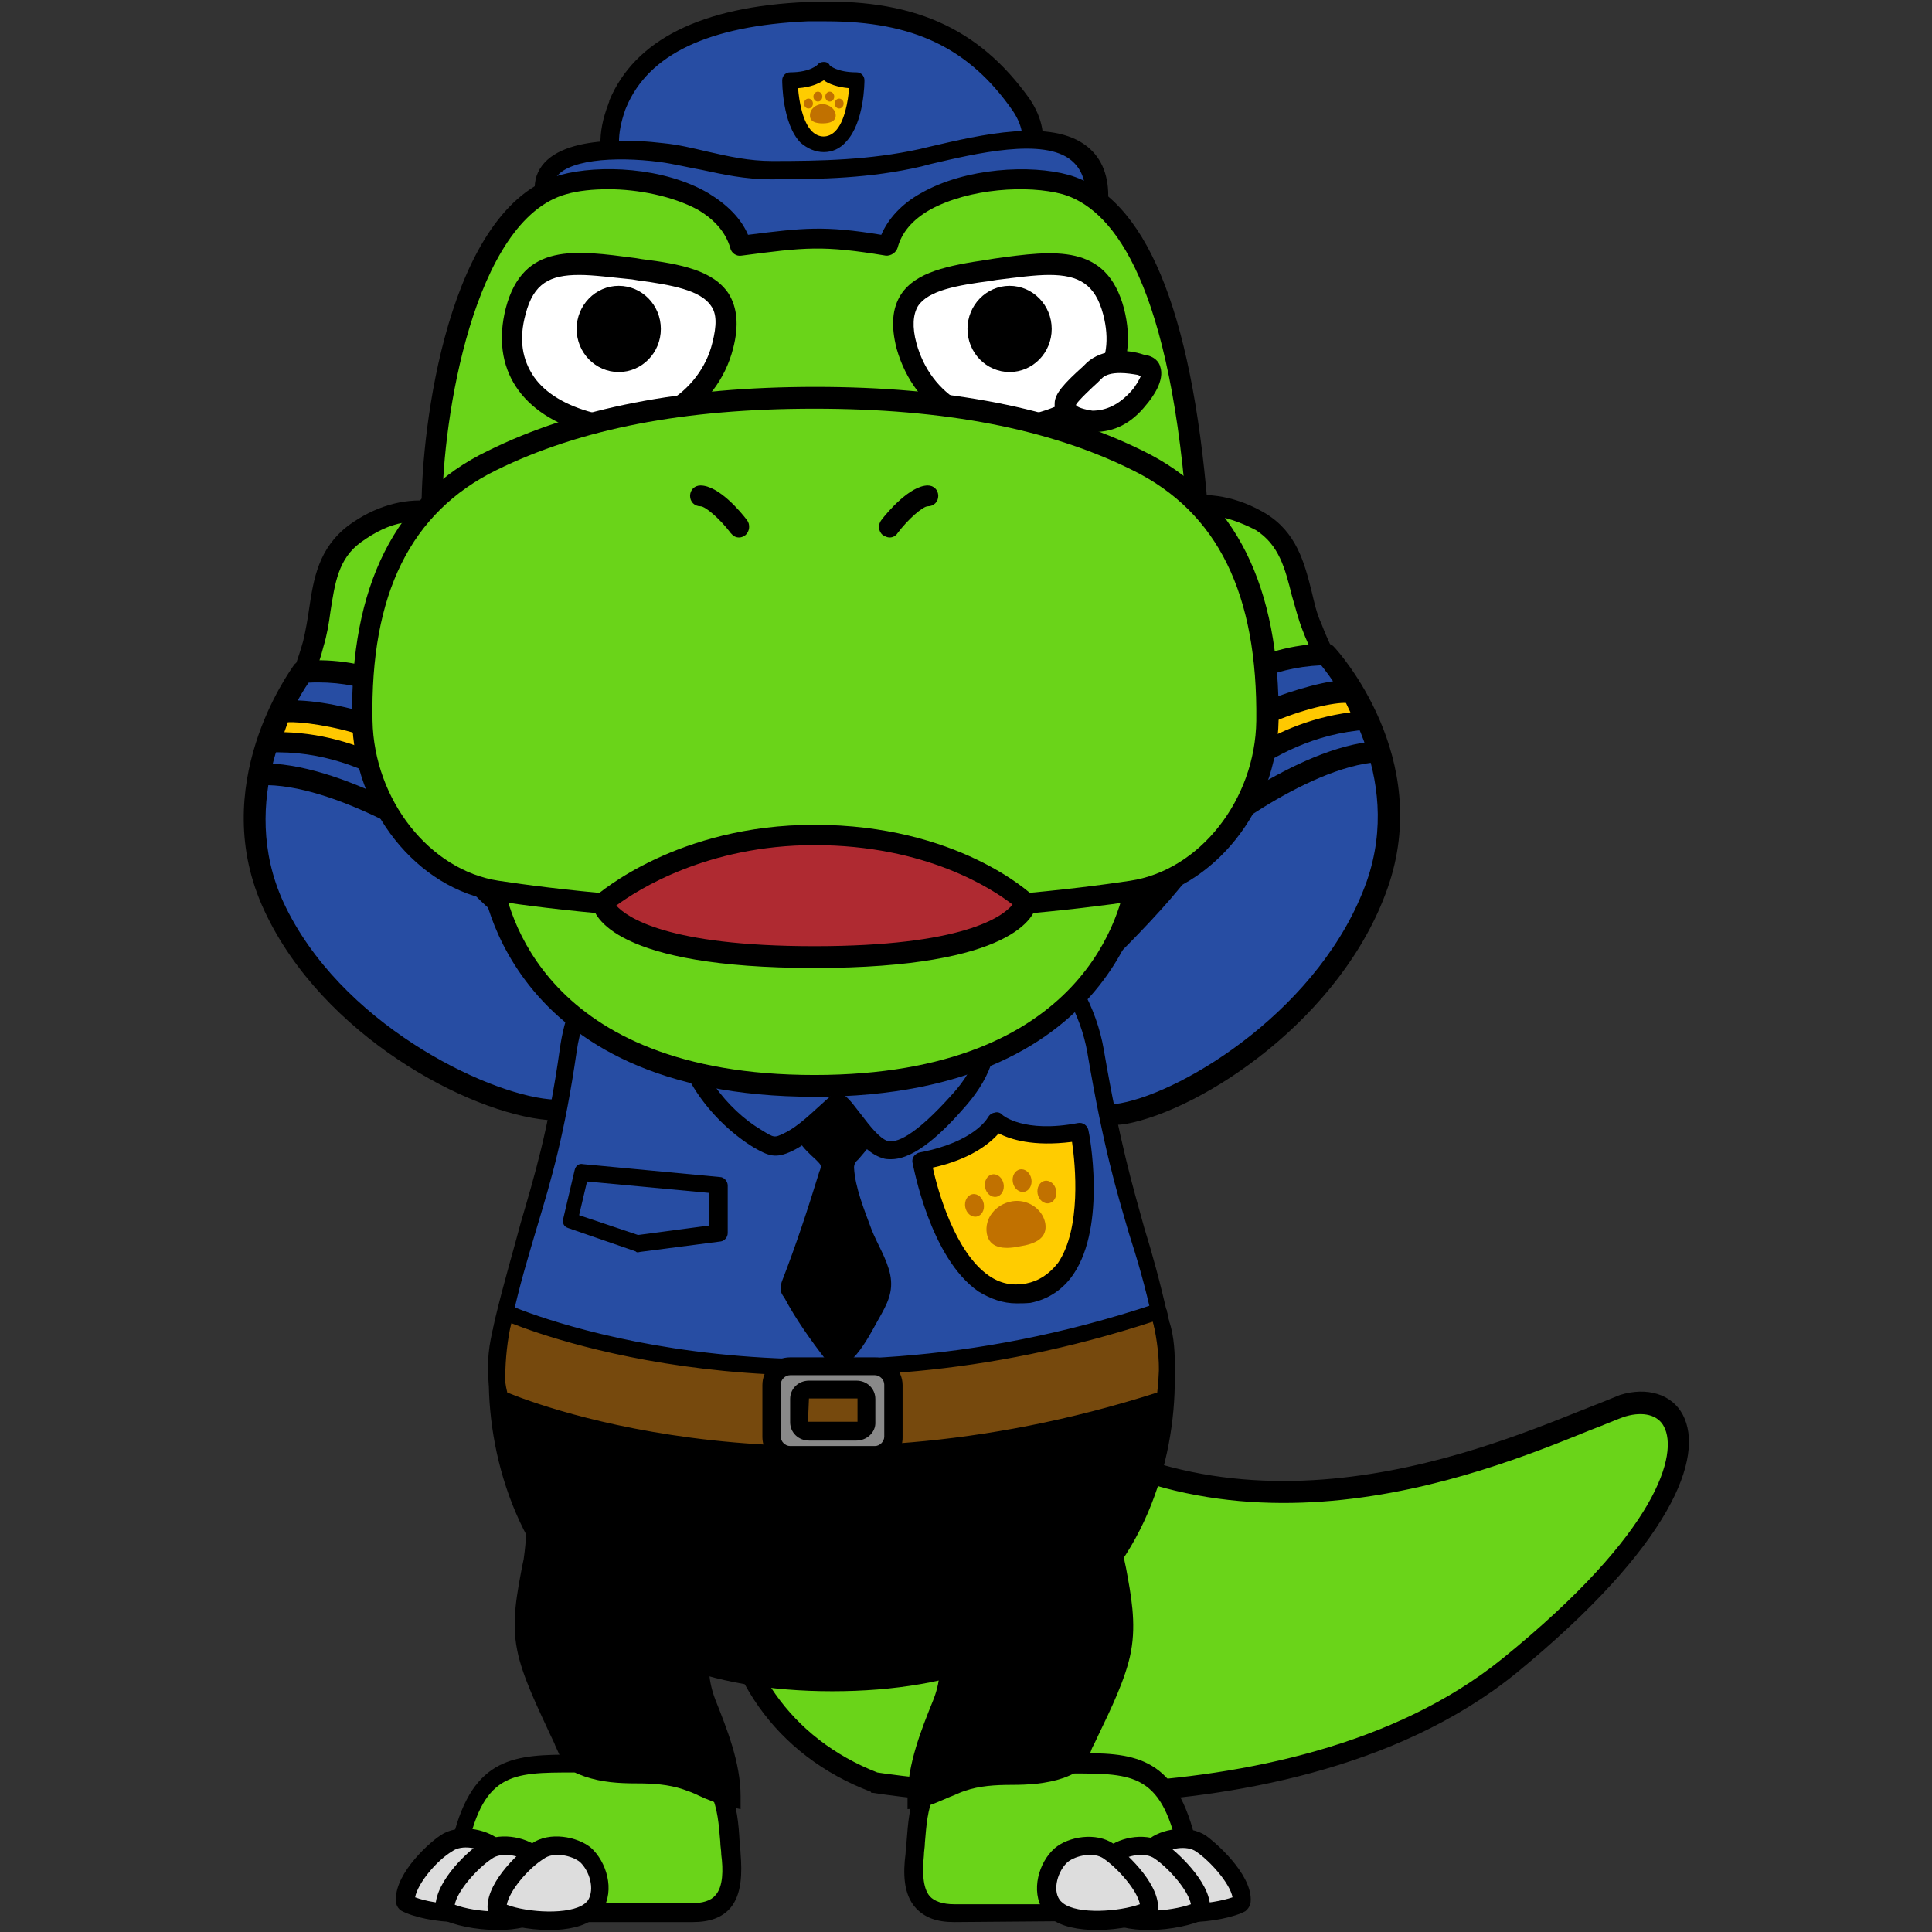 <?xml version="1.0" encoding="utf-8"?>
<!-- Generator: Adobe Illustrator 26.5.0, SVG Export Plug-In . SVG Version: 6.00 Build 0)  -->
<svg version="1.1" id="레이어_1" xmlns="http://www.w3.org/2000/svg" xmlns:xlink="http://www.w3.org/1999/xlink" x="0px"
	 y="0px" viewBox="0 0 390 390" style="enable-background:new 0 0 390 390;" xml:space="preserve">
<rect x="0" y="0" width="390" height="390" fill="#333333" stroke="none"/>
<g>
	<path style="fill:#6AD419;" d="M176.4,359.8c0,0,82.2,14,128.1-23.4c45.9-37.3,36.6-56.9,22.9-52.5s-76.1,38.4-125.3-3.1
		S118.5,337.4,176.4,359.8z"/>
	<path d="M212.4,364.5c-20.8,0-36.1-2.6-36.3-2.6c-0.2,0-0.3,0-0.3-0.2c-19.2-7.3-30.7-23.7-31.6-44.7c-0.9-19.9,8.2-38.6,22.2-45.7
		c11.3-5.6,24.6-3,37.2,7.7c42.1,35.6,93.7,14.5,115.9,5.6c3.1-1.2,5.8-2.3,7.5-3c5.4-1.7,10.5-0.2,12.7,4
		c4.4,8.4-2.1,26.3-33.7,52.2c-24.3,19.7-58.1,25.1-82.5,26.2C219.5,364.5,215.8,364.5,212.4,364.5z M177.1,357.8
		c4.5,0.7,82.5,12.4,126.2-23c31.8-25.8,35.4-41.5,32.6-46.8c-1.2-2.4-4.2-3.1-7.7-2.1c-1.6,0.5-4,1.6-7.2,2.8
		c-22.7,9.2-76.1,30.9-120-6.3c-11.3-9.6-22.7-12-32.5-7.2c-12.7,6.1-21.1,23.6-20.2,41.7C149.2,336,159.7,351,177.1,357.8z"/>
</g>
<g>
	<g>
		<path style="fill:#6AD419;" d="M220,223c11.3,0.5,20.9-6.1,29.7-12.6c8.4-6.1,16.9-13.6,22.3-22.7c5.8-9.4,6.5-21.8,4.5-32.5
			s-8.2-19-12-29c-3-7.7-2.6-16.4-10.3-21.1c-9.9-5.9-21.1-4.2-28.3,5.4c-5.4,7.3-6.3,17.4-6.1,26.3c0.5,9.8,2.6,8.4,9.2,15.4
			c4,4.4,12.6,11.2,12.4,17.6c-0.2,5.6-4.5,9.1-8.7,12.2C227,186,206.3,215.3,220,223z"/>
		<path d="M219.9,225.2c-0.3,0-0.5-0.2-0.9-0.2c-3.5-1.9-5.6-5.4-5.8-9.8c-0.5-12.6,13.4-31.6,18.1-34.7c4.5-3.1,7.7-6.1,7.9-10.5
			c0.2-4.4-5.2-9.8-9.2-13.6c-0.9-0.9-1.7-1.7-2.6-2.6c-1.6-1.7-3-3-4.2-3.8c-3.7-3.1-5.2-4.9-5.4-12.6c-0.2-8.5,0.3-19.5,6.5-27.7
			c7.7-10.3,19.9-12.7,31.1-6.1c6.3,3.8,7.9,9.9,9.4,15.9c0.5,2.1,1,4.4,1.9,6.3c1.4,3.7,3.1,7,4.9,10.5c3,5.8,6.1,11.9,7.2,18.8
			c1.2,7.5,2.4,22-4.9,34c-4.7,7.9-12.2,15.5-23,23.4C242.7,218.2,232.6,225.8,219.9,225.2C220,225.2,219.9,225.2,219.9,225.2z
			 M244.5,104.1c-6.3-0.5-12.2,2.1-16.4,8c-5.2,7.2-5.8,17.1-5.6,25.1c0.2,6.1,0.9,6.8,3.8,9.4c1.2,1,2.6,2.3,4.4,4.2
			c0.7,0.7,1.6,1.6,2.4,2.4c4.5,4.4,10.8,10.5,10.5,16.8c-0.2,6.5-4.7,10.5-9.6,13.8c-4.2,3-16.8,20.6-16.2,31.1
			c0.2,2.8,1.2,4.7,3.1,5.9c9.9,0.2,18.5-5.4,27.7-12.2c10.3-7.5,17.4-14.7,21.8-22c4.7-7.9,6.3-19.2,4.4-31.1
			c-1-6.5-3.8-11.9-6.8-17.6c-1.7-3.5-3.7-7-5.1-10.8c-0.9-2.3-1.4-4.5-2.1-6.8c-1.4-5.6-2.6-10.3-7.3-13.3
			C250.4,105.4,247.3,104.3,244.5,104.1z"/>
	</g>
	<g>
		<path style="fill:#274DA3;" d="M215.5,199.6c0,0,25.1-23.2,26-29.7c0.9-6.5-10.1-11.7-10.1-11.7s9.6-25.6,36.3-26.2
			c0,0,19.4,21.1,10.3,46.6s-36.6,43.6-51.3,46.2C212,227.5,215.5,199.6,215.5,199.6z"/>
		<path d="M223.7,227.1c-2.1-0.2-4-1-5.6-2.6c-6.8-6.6-5.1-23.4-4.7-25.3c0-0.5,0.3-1,0.7-1.4c12-11.2,24.8-24.8,25.3-28.3
			c0.5-4-6.5-8.4-8.9-9.4c-1-0.5-1.4-1.6-1-2.6c0.2-0.3,10.5-27,38.2-27.6c0.5,0,1.2,0.2,1.6,0.7c0.9,0.9,20.1,22.3,10.8,48.7
			c-9.2,26.2-37.2,44.7-52.9,47.6C225.8,227.1,224.7,227.1,223.7,227.1z M217.6,200.6c-0.5,5.1-0.7,16.8,3.5,20.9
			c1.4,1.2,3,1.6,5.1,1.2c13.1-2.4,40.7-19.4,49.7-44.8c7.5-21.5-6.1-39.8-9.2-43.6c-20.6,0.9-30,17.4-32.6,23
			c3.5,1.9,10.3,6.8,9.6,12.9C242.7,176.7,222.8,195.6,217.6,200.6z"/>
	</g>
	<g>
		<path style="fill:#274DA3;" d="M241.5,169.9c0,0,20.8-17.1,36.8-18.3"/>
		<path d="M241.1,172c-0.5,0-1-0.3-1.4-0.7c-0.7-0.9-0.5-2.3,0.3-3c0.9-0.7,21.5-17.6,38-18.7c1.2-0.2,2.3,0.9,2.3,1.9
			c0,1.2-0.9,2.3-1.9,2.3c-15.2,1-35.4,17.6-35.6,17.8C242.4,172,241.8,172.2,241.1,172z"/>
	</g>
	<g>
		<path style="fill:#FFC800;" d="M239.8,165c0,0,13.4-18.1,36.1-19.5l-2.8-5.6c-2.4-1.4-30.2,4.5-36.6,21.6L239.8,165z"/>
		<path d="M239.6,167.1c-0.5,0-0.9-0.3-1.2-0.7l-3.5-3.5c-0.5-0.5-0.9-1.6-0.5-2.3c4.4-11.3,16.8-17.4,23.7-20.1
			c4.7-1.7,13.3-4.2,15.9-2.8c0.3,0.2,0.7,0.5,0.9,0.9l2.8,5.6c0.3,0.7,0.3,1.4,0,2.1c-0.3,0.7-1,1-1.7,1
			c-21.3,1.4-34.2,18.7-34.4,18.8c-0.3,0.5-0.9,0.9-1.6,0.9C239.9,167.1,239.8,167.1,239.6,167.1z M238.9,161l0.9,0.9
			c4-4.5,15.5-15.9,32.8-18.1l-0.9-1.9C267.3,141.6,245.3,147.2,238.9,161z"/>
	</g>
</g>
<g>
	<g>
		<path style="fill:#6AD419;" d="M117.3,221.6c-11.3,1.6-21.5-4-30.7-9.6c-8.9-5.2-18.1-11.9-24.4-20.4c-6.6-8.9-8.5-21.1-7.7-31.9
			c0.7-10.6,6.1-19.5,8.9-29.8c2.1-7.9,1-16.6,8.2-22c9.2-7,20.6-6.3,28.6,2.6c6.1,6.8,7.9,16.8,8.5,25.6c0.7,9.6-1.6,8.4-7.3,15.9
			c-3.7,4.7-11.5,12.4-10.6,18.8c0.7,5.6,5.4,8.7,9.9,11.2C106.8,185.4,130.3,212.5,117.3,221.6z"/>
		<path d="M117.6,223.7L117.6,223.7c-12.6,1.7-23.4-4.7-32.3-9.8c-11.5-6.8-19.7-13.6-25.1-20.9c-8.4-11.2-8.7-25.6-8.2-33.3
			c0.5-7.2,3-13.4,5.4-19.5c1.4-3.5,2.8-7.2,3.8-10.8c0.5-2.1,0.9-4.4,1.2-6.5c0.9-6.1,1.9-12.2,7.9-16.8c10.5-7.7,22.9-6.6,31.4,3
			c6.8,7.5,8.5,18.3,9.1,27c0.5,7.7-0.7,9.4-4,13.1c-1,1-2.3,2.4-3.7,4.4c-0.7,0.9-1.4,1.7-2.3,2.8c-3.5,4.2-8.4,10.1-7.9,14.5
			c0.5,4.2,3.8,7,8.9,9.6c4.9,2.8,20.8,20.2,21.5,32.8c0.2,4.4-1.4,8-4.7,10.3C118.3,223.5,118,223.7,117.6,223.7z M81.5,105.5
			c-3,0.5-5.8,1.9-8.7,4c-4.5,3.3-5.2,8.2-6.1,14c-0.3,2.3-0.7,4.7-1.4,7c-1,4-2.6,7.7-4,11.3c-2.1,5.9-4.4,11.7-4.9,18.1
			c-0.9,12,1.7,23,7.3,30.4c5.1,6.8,12.9,13.3,23.9,19.9c9.9,5.9,18.8,10.6,28.8,9.4c1.9-1.4,2.6-3.5,2.6-6.3
			c-0.5-10.5-14.8-26.9-19.2-29.3c-5.2-3-10.1-6.5-11-12.7c-0.9-6.3,4.7-12.9,8.9-17.8c0.9-1,1.6-1.9,2.3-2.6c1.6-2.1,3-3.5,4-4.5
			c2.8-3,3.5-3.7,3-9.8c-0.7-7.9-2.1-17.8-8-24.4C93.9,106.6,87.8,104.3,81.5,105.5z"/>
	</g>
	<g>
		<path style="fill:#274DA3;" d="M119.5,197.8c0,0-27.4-20.6-28.6-26.9c-1.2-6.3,9.1-12.6,9.1-12.6s-12-24.8-38.7-22.7
			c0,0-17.1,22.9-5.8,47.3s40.8,39.8,55.5,41C125.8,225.2,119.5,197.8,119.5,197.8z"/>
		<path d="M113.9,225.9c-1,0.2-2.1,0.2-3.3,0.2c-16.1-1.4-45.5-17.1-57.2-42.2c-11.9-25.3,5.2-48.5,5.9-49.6
			c0.3-0.5,0.9-0.7,1.6-0.9c27.9-2.1,40.8,23.6,40.8,23.9c0.5,1,0.2,2.3-0.9,2.8c-2.3,1.4-8.9,6.5-8,10.3
			c0.7,3.5,14.8,15.7,27.9,25.6c0.3,0.3,0.7,0.7,0.9,1.2c0.3,1.9,3.8,18.5-2.3,25.6C118,224.5,116.2,225.6,113.9,225.9z M62.3,137.8
			c-2.8,4-14.5,23.7-5.1,44.3c11.3,24.4,40.7,38.6,53.7,39.8c2.3,0.2,3.8-0.3,5.1-1.7c3.8-4.5,2.4-16.1,1.6-21.1
			c-5.8-4.4-27.4-21.3-28.8-27.7c-1.2-6.1,5.1-11.5,8.2-13.8C94.1,152.3,82.9,136.8,62.3,137.8z"/>
	</g>
	<g>
		<path style="fill:#274DA3;" d="M90.9,170.8c0,0-22.3-15-38.4-14.5"/>
		<path d="M91.3,172.9c-0.5,0.2-1,0-1.6-0.3c-0.2-0.2-22-14.7-37.2-14.1c-1.2,0-2.1-0.9-2.3-2.1c0-1.2,0.9-2.3,2.1-2.3
			c16.6-0.5,38.7,14.3,39.6,14.8c1,0.7,1.2,1.9,0.5,3C92.3,172.5,91.8,172.9,91.3,172.9z"/>
	</g>
	<g>
		<path style="fill:#FFC800;" d="M92,165.7c0,0-15.2-16.8-37.7-15.9l2.3-5.8c2.4-1.6,30.4,1.6,38.6,18L92,165.7z"/>
		<path d="M92.3,167.8c-0.2,0-0.2,0-0.3,0c-0.7,0-1.2-0.2-1.6-0.7c-0.2-0.2-14.8-16.1-36.1-15.2c-0.7,0-1.4-0.3-1.7-0.9
			c-0.3-0.5-0.5-1.4-0.2-2.1l2.3-5.8c0.2-0.3,0.5-0.7,0.9-1c2.4-1.6,11.2-0.2,16.1,1.2c7.2,1.9,20.1,6.8,25.5,17.6
			c0.3,0.7,0.3,1.7-0.2,2.3l-3.1,3.8C93.4,167.5,92.8,167.8,92.3,167.8z M57.4,147.8c17.4,0.5,30,10.8,34.5,14.8l0.7-0.9
			c-7.7-12.9-29.8-16.2-34.5-15.9L57.4,147.8z"/>
	</g>
</g>
<g>
	<g>
		<path style="fill:#6AD419;" d="M224,331c0.5-1.2,0.9-2.8,0.7-4.2c-1.2-9.4-6.3-46.6-9.4-44.8c-3.7,1.9-32.6,27.2-32.6,27.2
			l15.4,27.2c0.5,1,0.7,2.4,0,3.5c-1.7,3.1-3,7.3-4.7,10.1c-2.3,3.7-4.7,7.3-6.5,11.3c-1.7,4.4-1.7,8.4-2.3,12.9
			c-0.7,6.5,0.2,11.9,8,11.9c12.4,0,36.6,0,36.6,0s12.7-0.9,10.6-11.5c-3.5-18.7-11-18.7-23.6-18.7L224,331z"/>
		<path d="M192.6,388c-3.5,0-5.9-0.9-7.7-2.8c-2.6-2.8-2.6-7.2-2.1-11c0-0.9,0.2-1.7,0.2-2.4c0.3-3.7,0.5-7.2,2.1-11
			c1.4-3.3,3.5-6.5,5.4-9.6l1.2-2.1c0.9-1.4,1.6-3.3,2.4-5.2c0.7-1.6,1.4-3.3,2.3-4.9c0.3-0.5,0.3-1.2,0-1.7L181.1,310
			c-0.3-0.7-0.3-1.7,0.3-2.3c3-2.6,29.1-25.5,33-27.6c0.7-0.3,1.6-0.3,2.3,0c1.2,0.7,4.4,2.3,9.9,46.2c0.2,1.7,0,3.5-0.7,5.1
			l-7,22.5c11.3,0,19.4,1.4,23,20.2c0.7,3.3,0,6.3-1.7,8.5c-3.5,4.5-10.5,5.1-10.6,5.1L192.6,388z M185.1,309.7l14.7,26
			c0.9,1.7,1,3.7,0,5.2c-0.7,1.4-1.4,3-2.1,4.5c-0.9,1.9-1.7,4-2.8,5.8l-1.2,2.1c-1.9,3-3.7,5.9-5.1,8.9c-1.4,3.1-1.6,6.3-1.9,9.8
			c0,0.9-0.2,1.7-0.2,2.6c-0.3,3-0.3,6.5,1.2,8.2c0.9,1,2.6,1.6,4.9,1.6h36.6c0,0,5.4-0.5,7.9-3.7c1-1.4,1.4-3.3,1-5.6
			c-3.3-17.1-9.1-17.1-21.8-17.1c-0.5,0-1.2-0.3-1.6-0.7c-0.3-0.5-0.5-1-0.3-1.6l7.7-25.1v-0.2c0.5-1,0.5-2.1,0.5-3.1
			c-2.6-22-5.8-38.9-7.5-42.9C210.6,287.5,195.6,300.4,185.1,309.7z"/>
	</g>
	<g>
		<path style="fill:#6AD419;" d="M108.4,331c-0.5-1.2-0.9-2.8-0.7-4.2c1.2-9.4,6.3-46.6,9.4-44.8c3.7,1.9,32.6,27.2,32.6,27.2
			l-15.4,27.2c-0.5,1-0.7,2.4,0,3.5c1.7,3.1,3,7.3,4.7,10.1c2.3,3.7,4.7,7.3,6.5,11.3c1.7,4.4,1.7,8.4,2.3,12.9
			c0.7,6.5-0.2,11.9-8,11.9c-12.4,0-36.6,0-36.6,0s-12.7-0.9-10.6-11.5c3.5-18.7,11-18.7,23.6-18.7L108.4,331z"/>
		<path d="M139.8,388h-36.6c-0.3,0-7.3-0.5-10.8-5.1c-1.7-2.3-2.4-5.2-1.7-8.5c3.5-18.8,11.7-20.1,23-20.2l-7-22.5
			c-0.7-1.6-0.9-3.3-0.7-5.1c5.8-44,8.9-45.7,9.9-46.2c0.7-0.3,1.6-0.3,2.3,0c3.8,1.9,30,25,33,27.6c0.7,0.5,0.9,1.6,0.3,2.3
			l-15.4,27.2c-0.3,0.5-0.3,1.2,0,1.7c0.9,1.6,1.6,3.3,2.3,4.9c0.9,1.9,1.6,3.7,2.4,5.2l1,1.9c1.9,3,3.8,6.1,5.4,9.6
			c1.6,3.8,1.9,7.3,2.1,11c0,0.9,0.2,1.6,0.2,2.4c0.3,3.8,0.3,8.2-2.1,11C145.7,387.1,143.3,388,139.8,388z M117.4,284.4
			c-1.9,4.2-4.9,21.1-7.9,42.7c-0.2,1,0,2.1,0.5,3.1v0.2l7.7,25.1c0.2,0.5,0,1.2-0.3,1.6c-0.3,0.5-0.9,0.7-1.6,0.7
			c-12.7,0-18.5,0-21.8,17.1c-0.3,2.3-0.2,4.2,1,5.6c2.4,3.3,8,3.7,8,3.7h36.5c2.3,0,4-0.5,4.9-1.6c1.6-1.7,1.6-5.2,1.2-8.2
			c0-0.9-0.2-1.7-0.2-2.6c-0.3-3.5-0.5-6.6-1.9-9.8c-1.4-3.1-3.1-6.1-5.1-8.9l-1.2-2.1c-1-1.7-1.9-3.7-2.8-5.8
			c-0.7-1.6-1.2-3.1-2.1-4.5c-0.9-1.6-0.9-3.7,0-5.2l14.7-26C137,300.4,121.8,287.5,117.4,284.4z"/>
	</g>
	<g>
		<path d="M109.8,298.3c-0.5,0.9-0.9,2.1-1,3.3c-0.9,4.4-0.3,8.9-1.2,13.4c-1,5.9-2.4,11.7-1.2,17.6c1.2,5.8,4.9,13.3,7.3,18.3
			c1.7,3.8,1.6,4.4,5.1,5.8c6.5,2.4,13.4,0.2,19.9,2.6c3,1,6.1,2.8,9.1,3.5c0-6.3-2.6-13.1-4.9-18.8c-4.2-10.6,1.4-19.4,4.2-29.7
			c1.9-7.3,2.6-10.8-5.2-13.4C133,298,115.2,287,109.8,298.3z"/>
		<path d="M149.5,365.2l-2.3-0.5c-2.1-0.5-4.4-1.4-6.3-2.3c-1-0.5-2.1-0.9-3-1.2c-3-1-6.1-1.2-9.4-1.2c-3.5,0-7-0.2-10.5-1.4
			c-3.5-1.2-4.2-2.3-5.4-5.1c-0.2-0.5-0.5-1-0.7-1.6l-0.9-1.9c-2.4-5.2-5.6-11.7-6.6-16.9c-1.2-5.9,0-11.5,1-16.9l0.3-1.4
			c0.3-2.1,0.5-4,0.5-6.3c0.2-2.4,0.2-4.9,0.7-7.3c0.3-1.4,0.7-2.6,1.2-3.8c5.2-10.6,19-4.7,28.3-0.7c2.1,0.9,4.2,1.7,5.8,2.3
			c9.8,3.3,8.4,9.1,6.5,15.7c-0.7,2.6-1.6,5.1-2.4,7.5c-2.6,7.3-4.7,13.6-1.9,20.9c2.3,5.8,5.1,12.7,5.1,19.5V365.2z M118.3,295.2
			c-3.1,0-5.4,1-6.8,4l0,0c-0.3,0.9-0.7,1.7-1,3c-0.5,2.1-0.5,4.4-0.7,6.6c-0.2,2.3-0.2,4.5-0.7,6.8l-0.3,1.4
			c-1,5.4-1.9,10.3-1,15.5c1,4.9,4,11.2,6.3,16.1l0.9,1.9c0.3,0.7,0.5,1.2,0.7,1.7c1,2.3,1,2.3,3.1,3.1c3,1,5.9,1,9.2,1.2
			c3.5,0,7.2,0.2,10.6,1.4c1,0.3,2.1,0.9,3.3,1.4c1,0.5,2.1,0.9,3.1,1.4c-0.5-5.4-2.8-11-4.7-15.7c-3.5-8.7-0.7-16.2,1.7-23.6
			c0.9-2.3,1.7-4.7,2.3-7.2c1.9-7.2,2.1-9.1-4.2-11.2c-1.7-0.5-3.8-1.6-6.1-2.4C128.4,297.5,122.7,295.2,118.3,295.2z"/>
	</g>
	<g>
		<path d="M222.8,298.3c0.5,0.9,0.9,2.1,1,3.3c0.9,4.4,0.3,8.9,1.2,13.4c1,5.9,2.4,11.7,1.2,17.6c-1.2,5.8-4.9,13.3-7.3,18.3
			c-1.7,3.8-1.6,4.4-5.1,5.8c-6.5,2.4-13.4,0.2-19.9,2.6c-3,1-6.1,2.8-9.1,3.5c0-6.3,2.6-13.1,4.9-18.8c4.2-10.6-1.4-19.4-4.2-29.7
			c-1.9-7.3-2.6-10.8,5.2-13.4C199.6,298,217.4,287,222.8,298.3z"/>
		<path d="M183.2,365.2v-2.3c0-6.8,2.8-13.8,5.1-19.5c3-7.3,0.7-13.6-1.9-20.9c-0.9-2.4-1.7-4.9-2.4-7.5c-1.7-6.6-3.3-12.4,6.5-15.7
			c1.6-0.5,3.7-1.4,5.8-2.3c9.2-4,23-9.9,28.3,0.7l0,0c0.5,1,0.9,2.4,1.2,3.8c0.5,2.4,0.7,4.9,0.7,7.3c0.2,2.1,0.2,4.2,0.5,6.3
			l0.3,1.4c1,5.4,2.1,11,1,16.9c-1,5.4-4.2,11.9-6.6,16.9l-0.9,1.9c-0.3,0.5-0.5,1-0.7,1.6c-1.2,2.8-1.9,3.8-5.4,5.1
			c-3.5,1.2-7.2,1.4-10.5,1.4c-3.3,0-6.5,0.2-9.4,1.2c-1,0.3-2.1,0.9-3,1.2c-2.1,0.9-4.2,1.9-6.3,2.3L183.2,365.2z M214.5,295.2
			c-4.4,0-10.3,2.3-16.6,5.1c-2.3,0.9-4.4,1.9-6.1,2.4c-6.3,2.1-6.1,4-4.2,11.2c0.7,2.4,1.6,4.9,2.3,7.2c2.6,7.3,5.2,15,1.7,23.6
			c-1.9,4.7-4.2,10.3-4.7,15.7c1-0.3,2.1-0.9,3.1-1.4c1-0.5,2.3-0.9,3.3-1.4c3.5-1.4,7.2-1.4,10.6-1.4c3.3,0,6.5-0.2,9.2-1.2
			c2.3-0.9,2.3-0.9,3.1-3.1c0.2-0.5,0.5-1,0.7-1.7l0.9-1.9c2.4-5.1,5.4-11.2,6.3-16.1c1-5.2,0-10.1-1-15.5l-0.3-1.4
			c-0.3-2.3-0.5-4.5-0.7-6.8s-0.2-4.5-0.7-6.6c-0.2-1-0.5-2.1-1-3l0,0C219.9,296.2,217.4,295.2,214.5,295.2z"/>
	</g>
	<g>
		<path style="fill:#DDDDDD;" d="M230.9,383c-2.1-3-0.7-7.9,1.9-10.1c2.3-1.9,7-2.6,9.6-0.9c3.3,2.3,8.7,8.2,8.2,12
			c-4.2,2.1-14.8,3.1-18.7,0C231.6,383.8,231.2,383.5,230.9,383z"/>
		<path d="M240.1,388c-3.7,0-7.2-0.7-9.2-2.3c-0.5-0.5-1-1-1.6-1.6l0,0c-2.6-4-0.9-9.8,2.3-12.6c2.8-2.4,8.4-3.3,11.9-0.9
			c3.1,2.3,9.8,8.7,8.9,13.8c-0.2,0.5-0.5,1-1,1.4C249.2,387,244.5,388,240.1,388z M232.4,382.1c0.2,0.3,0.5,0.5,0.7,0.7
			c3,2.3,11.3,1.7,15.7,0.2c-0.5-2.8-4.5-7.3-7.3-9.2c-1.9-1.4-5.6-0.7-7.3,0.7C232.1,376,231,379.8,232.4,382.1L232.4,382.1z"/>
	</g>
	<g>
		<path style="fill:#DDDDDD;" d="M222.8,384.5c-2.1-3-0.7-7.9,1.9-10.1c2.3-1.9,7-2.6,9.6-0.9c3.3,2.3,8.7,8.2,8.2,12
			c-4.2,2.1-14.8,3.1-18.7,0C223.3,385.4,223,385.1,222.8,384.5z"/>
		<path d="M231.9,389.6c-3.7,0-7.2-0.7-9.2-2.3c-0.5-0.5-1-1-1.6-1.6l0,0c-2.6-4-0.9-9.8,2.3-12.6c2.8-2.4,8.4-3.3,11.9-0.9
			c3.1,2.3,9.8,8.7,8.9,13.8c-0.2,0.5-0.5,1-1,1.4C241,388.5,236.4,389.6,231.9,389.6z M224.2,383.5c0.2,0.3,0.5,0.5,0.7,0.7
			c3,2.3,11.3,1.7,15.5,0.2c-0.5-2.8-4.5-7.3-7.3-9.2c-1.9-1.4-5.6-0.7-7.3,0.7C224,377.6,222.8,381.4,224.2,383.5L224.2,383.5z"/>
	</g>
	<g>
		<path style="fill:#DDDDDD;" d="M212.4,384.5c-2.1-3-0.7-7.9,1.9-10.1c2.3-1.9,7-2.6,9.6-0.9c3.3,2.3,8.7,8.2,8.2,12
			c-4.2,2.1-14.8,3.1-18.7,0C213.1,385.4,212.7,385.1,212.4,384.5z"/>
		<path d="M221.4,389.6c-3.7,0-7.2-0.7-9.2-2.3c-0.5-0.5-1-1-1.6-1.6l0,0c-2.6-4-0.9-9.8,2.3-12.6c2.8-2.4,8.4-3.3,11.9-0.9
			c3.1,2.3,9.8,8.7,8.9,13.8c-0.2,0.5-0.5,1-1,1.4C230.7,388.5,226,389.6,221.4,389.6z M213.9,383.5c0.2,0.3,0.5,0.5,0.7,0.7
			c3,2.3,11.3,1.7,15.5,0.2c-0.5-2.8-4.5-7.3-7.3-9.2c-1.9-1.4-5.6-0.7-7.3,0.7C213.6,377.6,212.4,381.4,213.9,383.5z"/>
	</g>
	<g>
		<path style="fill:#DDDDDD;" d="M101.6,383c2.1-3,0.7-7.9-1.9-10.1c-2.3-1.9-7-2.6-9.6-0.9c-3.3,2.3-8.7,8.2-8.2,12
			c4.2,2.1,14.8,3.1,18.7,0C100.9,383.8,101.2,383.5,101.6,383z"/>
		<path d="M92.5,388c-4.5,0-9.1-1-11.5-2.3c-0.5-0.3-0.9-0.9-1-1.4c-0.9-5.2,5.8-11.7,8.9-13.8c3.5-2.4,9.1-1.4,11.9,0.9
			c3.1,2.8,4.9,8.5,2.3,12.6l0,0c-0.3,0.7-0.9,1.2-1.6,1.6C99.5,387.3,96,388,92.5,388z M83.8,383c4.2,1.6,12.7,2.1,15.7-0.2
			c0.3-0.2,0.5-0.5,0.7-0.7l0,0c1.4-2.3,0.3-5.9-1.6-7.7c-1.7-1.4-5.4-2.1-7.3-0.7C88.1,375.6,84.3,380.2,83.8,383z M101.6,383
			L101.6,383L101.6,383z"/>
	</g>
	<g>
		<path style="fill:#DDDDDD;" d="M109.8,384.5c2.1-3,0.7-7.9-1.9-10.1c-2.3-1.9-7-2.6-9.6-0.9c-3.3,2.3-8.7,8.2-8.2,12
			c4.2,2.1,14.8,3.1,18.7,0C109.1,385.4,109.4,385.1,109.8,384.5z"/>
		<path d="M100.5,389.6c-4.5,0-9.1-1-11.5-2.3c-0.5-0.3-0.9-0.9-1-1.4c-0.9-5.2,5.8-11.7,8.9-13.8c3.5-2.4,9.1-1.4,11.9,0.9
			c3.1,2.8,4.9,8.5,2.3,12.6l0,0c-0.3,0.5-0.9,1.2-1.6,1.6C107.7,388.9,104.2,389.6,100.5,389.6z M91.8,384.5
			c4.2,1.6,12.7,2.1,15.7-0.2c0.3-0.2,0.5-0.5,0.7-0.7l0,0c1.4-2.3,0.3-5.9-1.6-7.7c-1.7-1.4-5.4-2.1-7.3-0.7
			C96.3,377.2,92.3,381.7,91.8,384.5z"/>
	</g>
	<g>
		<path style="fill:#DDDDDD;" d="M120.1,384.5c2.1-3,0.7-7.9-1.9-10.1c-2.3-1.9-7-2.6-9.6-0.9c-3.3,2.3-8.7,8.2-8.2,12
			c4.2,2.1,14.8,3.1,18.7,0C119.5,385.4,119.9,385.1,120.1,384.5z"/>
		<path d="M111,389.6c-4.5,0-9.1-1-11.5-2.3c-0.5-0.3-0.9-0.9-1-1.4c-0.9-5.2,5.8-11.7,8.9-13.8c3.5-2.4,9.1-1.4,11.9,0.9
			c3.1,2.8,4.9,8.5,2.3,12.6l0,0c-0.3,0.7-0.9,1.2-1.6,1.6C118,388.9,114.5,389.6,111,389.6z M102.3,384.5
			c4.2,1.6,12.7,2.1,15.7-0.2c0.3-0.2,0.5-0.5,0.7-0.7c1.4-2.3,0.3-5.9-1.6-7.7c-1.7-1.4-5.4-2.1-7.3-0.7
			C106.6,377.2,102.8,381.7,102.3,384.5z M120.1,384.5L120.1,384.5L120.1,384.5z"/>
	</g>
</g>
<g>
	<path style="fill:#274DA3;" d="M171.7,175.8c-26-1.4-53.2,10.6-56.9,36.3c-2.3,16.6-5.1,25.6-7.9,35.2c-1.7,5.8-3.5,11.5-5.2,19.4
		c-3.1,13.4-0.9,34.9,11.5,50.6c11.7,14.8,30.2,22.3,55,22.3c24.6,0,43.1-7.5,55-22.3c12.4-15.5,14.7-37.2,11.5-50.6
		c-1.9-7.9-3.3-13.3-4.9-18.3c-2.6-8.7-4.9-17.1-8.2-36.3C217.4,189.3,195.1,177.2,171.7,175.8z"/>
	<g>
		<path d="M164.7,234.1c0.3,0.3,0.7,0.7,0.9,1c0.2,0.5,0,0.9-0.2,1.4c-2.3,7.5-4.7,14.8-7.5,22c-0.2,0.5-0.3,1-0.3,1.7
			c0,0.7,0.3,1.2,0.7,1.7c2.4,4.5,5.4,8.7,8.5,12.7c0.3,0.3,0.7,0.9,1.2,1c3.8,1.9,8-7,9.4-9.4c1.7-3,3-5.4,2.3-8.9
			c-0.7-3.3-2.6-6.1-3.8-9.2c-1.4-3.8-3.3-8.4-3.5-12.4c0-0.7,0.3-1.2,0.9-1.7c1.4-1.7,3-3.3,4-5.4c1-1.9,1.6-4.4,0.9-6.5
			c-1.9-5.2-9.2-5.2-12.7-1.7c-1.4,1.4-2.8,3.5-4,5.1C159.1,229.1,162.3,231.9,164.7,234.1z"/>
		<g>
			<path style="fill:#274DA3;" d="M138.2,207.3c-0.2,8.9,7.7,18.1,14.7,22.5c3,1.7,3.5,2.1,6.3,0.7c3.7-1.7,7.2-5.4,9.9-8
				c3,2.4,5.8,8.5,9.6,9.6c4.9,1.4,12.2-6.8,15-10.1c4.2-4.7,7-10.6,4.9-17.1c-4.4-12.9-18.8-18-31.6-17.4
				c-8.9,0.3-20.8,4.2-26.3,11.7C138.9,201.7,138.2,204.5,138.2,207.3z"/>
			<path d="M179.9,234c-0.5,0-1.2,0-1.7-0.2c-3-0.9-5.1-3.7-7.2-6.3c-0.7-0.9-1.4-1.7-1.9-2.4c-2.6,2.4-5.8,5.6-9.1,7.2
				c-3.5,1.7-4.9,1-7.9-0.7c-8-4.9-15.9-14.7-15.9-24.1l0,0c0-3.3,1-6.5,3-9.2c5.8-8,18.1-12,27.7-12.6c13.3-0.7,28.6,4.9,33.3,18.7
				c2.1,6.1,0.2,12.6-5.2,18.8C190.5,228.4,184.8,234,179.9,234z M169.1,220l1.2,1c1.4,1,2.4,2.6,3.7,4.2c1.6,2.1,3.5,4.5,5.1,5.1
				c1.7,0.5,5.4-0.7,13.3-9.6c4.7-5.2,6.1-10.5,4.5-15.2c-4-11.9-17.8-16.8-29.7-16.2c-8.7,0.3-19.7,4-25,11c-1.6,2.1-2.3,4.5-2.3,7
				c0,8,7,16.8,13.8,20.8c2.6,1.6,2.6,1.6,4.5,0.7c3-1.4,5.9-4.4,8.4-6.6L169.1,220z"/>
		</g>
	</g>
	<g>
		<g>
			<path style="fill:#76490D;" d="M234,264.5c-76.2,25.5-131.6,0.3-131.6,0.3s-3.8,8.7-1.4,17.4c0,0,56,25.5,134.2,0
				c0,0,1.4-9.8-0.5-15.5L234,264.5z"/>
			<path d="M165.9,295.2c-39.8,0-65.3-11.2-65.6-11.3c-0.5-0.2-0.9-0.5-0.9-1c-2.6-9.1,1.2-18.1,1.4-18.5c0.2-0.3,0.5-0.7,0.9-0.9
				s0.9-0.2,1.2,0c0.5,0.2,55.8,24.6,130.3-0.3c0.5-0.2,0.9-0.2,1.4,0.2c0.3,0.2,0.7,0.7,0.9,1l0.5,2.3c2.1,5.9,0.7,15.7,0.7,16.2
				c-0.2,0.7-0.5,1.2-1.2,1.4C209.6,292.4,185.8,295.2,165.9,295.2z M102.4,281.1c6.8,2.8,59.8,22.9,131.2,0
				c0.3-2.6,0.9-9.4-0.7-13.6v-0.2l-0.2-0.5c-67.9,22.2-119.7,4.2-129.5,0.3C102.4,269.7,101,275.5,102.4,281.1z"/>
		</g>
		<g>
			<path style="fill:#898989;" d="M176.6,275.8h-17.1c-2.1,0-3.8,1.7-3.8,3.8v10.5c0,2.1,1.7,3.8,3.8,3.8h17.1
				c2.1,0,3.8-1.7,3.8-3.8v-10.5C180.4,277.4,178.7,275.8,176.6,275.8z M175,287.2c0,1-0.9,1.7-2.1,1.7h-9.6c-1,0-2.1-0.9-2.1-1.7
				v-4.7c0-1,0.9-1.7,2.1-1.7h9.6c1,0,2.1,0.9,2.1,1.7V287.2z"/>
			<path d="M176.6,295.7h-17.1c-3.1,0-5.6-2.6-5.6-5.6v-10.5c0-3.1,2.4-5.6,5.6-5.6h17.1c3.1,0,5.6,2.6,5.6,5.6v10.5
				C182.3,293.1,179.7,295.7,176.6,295.7z M159.5,277.6c-1,0-1.9,0.9-1.9,1.9V290c0,1,0.9,1.9,1.9,1.9h17.1c1,0,1.9-0.9,1.9-1.9
				v-10.5c0-1-0.9-1.9-1.9-1.9H159.5z M172.9,290.8h-9.6c-2.1,0-3.8-1.6-3.8-3.7v-4.7c0-2.1,1.7-3.7,3.8-3.7h9.6
				c2.1,0,3.8,1.6,3.8,3.7v4.7C176.8,289.1,175,290.8,172.9,290.8z M172.9,287h0.2v-4.7h-9.8l-0.2,4.7H172.9z"/>
		</g>
	</g>
	<path d="M168,341.4c-25.3,0-44.1-7.7-56.2-23c-12.7-16.1-15-38.2-11.9-52c1.9-7.9,3.7-13.8,5.2-19.5c2.8-9.6,5.6-18.7,7.9-35.1
		c1.7-12.6,8.9-22.7,20.8-29.5c10.5-6.1,23.9-8.9,37.7-8.2c33.5,1.9,48.5,21.5,51.3,37.7c3.3,19.2,5.8,27.4,8.2,36.1
		c1.6,5.2,3.1,10.5,4.9,18.5c3.1,13.8,0.9,35.9-11.9,52C212.2,333.8,193.3,341.4,168,341.4z M166.8,177.4c-31.2,0-48,17.6-50.4,34.9
		c-2.4,16.6-5.1,25.8-8,35.4c-1.7,5.8-3.5,11.5-5.2,19.4c-3,13.1-0.9,34,11.2,49.2c11.3,14.5,29.5,21.6,53.6,21.6
		s42.2-7.3,53.6-21.6c12-15.2,14.3-36.1,11.2-49.2c-1.7-7.9-3.3-13.1-4.9-18.1c-2.6-8.9-5.1-17.1-8.4-36.5
		c-2.6-15-16.8-33.2-48.2-34.9l0,0C170,177.6,168.4,177.4,166.8,177.4z"/>
	<g>
		<g>
			<path style="fill:#FFCC00;" d="M217.8,228.4c-12.4,2.3-16.8-2.1-16.8-2.1s-2.6,5.8-14.8,8c0,0,5.2,29.8,21.3,26.9
				S217.8,228.4,217.8,228.4z"/>
			<path d="M205.2,263.1c-2.8,0-5.2-0.9-7.7-2.4c-9.8-6.8-13.1-25.3-13.3-26c-0.2-1,0.5-1.9,1.6-2.1c11-2.1,13.6-7,13.6-7
				c0.3-0.5,0.7-0.9,1.4-1c0.5-0.2,1.2,0,1.6,0.5c0,0,4.2,3.7,15.2,1.6c1-0.2,1.9,0.5,2.1,1.4c0.2,0.7,3.7,19.2-3,29.1
				c-2.1,3.1-5.1,5.1-8.7,5.8C206.9,263.1,206.1,263.1,205.2,263.1z M188.3,235.7c1,4.7,4.5,17.1,11.3,21.8c2.3,1.6,4.7,2.1,7.5,1.6
				c2.6-0.5,4.7-1.9,6.5-4.2c4.7-7,3.5-19.7,2.8-24.4c-7.9,1-12.4-0.5-14.8-1.7C199.8,230.8,196,234,188.3,235.7z"/>
		</g>
		<g>
			<path style="fill:#C17100;" d="M211,246.9c0.5,3-1.9,4.2-5.2,4.7c-3.3,0.7-6.1,0.3-6.6-2.6c-0.5-3,1.7-5.9,5.1-6.5
				C207.3,242,210.4,243.9,211,246.9z"/>
			<g>
				
					<ellipse transform="matrix(0.983 -0.182 0.182 0.983 -40.956 39.764)" style="fill:#C17100;" cx="196.7" cy="243.5" rx="1.9" ry="2.3"/>
				
					<ellipse transform="matrix(0.983 -0.182 0.182 0.983 -40.208 42.377)" style="fill:#C17100;" cx="211.3" cy="240.8" rx="1.9" ry="2.3"/>
			</g>
			<g>
				
					<ellipse transform="matrix(0.983 -0.182 0.182 0.983 -40.159 40.426)" style="fill:#C17100;" cx="200.7" cy="239.5" rx="1.9" ry="2.3"/>
				
					<ellipse transform="matrix(0.983 -0.182 0.182 0.983 -39.876 41.423)" style="fill:#C17100;" cx="206.3" cy="238.5" rx="1.9" ry="2.3"/>
			</g>
		</g>
	</g>
	<path d="M101,282.3c0,0,55.3,25.1,134.2,0c0,0,4.9,54.8-70.3,58.3C164.7,340.6,102.6,336.4,101,282.3z"/>
	<path d="M128.8,252.8c-0.2,0-0.3,0-0.5-0.2l-13.6-4.7c-0.9-0.3-1.2-1-1-1.9l2.3-9.8c0.2-0.9,0.9-1.4,1.7-1.2l27.6,2.6
		c0.9,0,1.6,0.9,1.6,1.7v9.6c0,0.9-0.7,1.6-1.4,1.7l-16.2,2.1C128.8,252.8,128.8,252.8,128.8,252.8z M116.9,245.3l11.9,4l14.3-1.9
		v-6.6l-24.6-2.3L116.9,245.3z"/>
</g>
<g>
	<g>
		<g>
			<path style="fill:#274DA3;" d="M124.6,21.1C130.7,6.4,148.8,2.9,163,2.4c18.1-0.7,32.1,3.3,43.1,18.8c6.8,9.6-2.1,18.5-11.2,21.1
				c-12.6,3.8-25.8,5.1-38.7,3.8c-14-1.4-39.3-3.7-31.6-24.6C124.4,21.4,124.6,21.3,124.6,21.1z"/>
			<path d="M165.8,48.6c-3.3,0-6.6-0.2-9.9-0.5c-10.8-1-26.9-2.6-32.6-11.9c-2.6-4.2-2.8-9.2-0.5-15.2c0-0.2,0.2-0.3,0.2-0.7
				c5.1-12.2,18.5-19,40-19.9c21.1-0.9,34.5,5.1,44.8,19.5c2.6,3.8,3.5,8,2.1,11.9c-1.7,5.4-7.5,10.1-14.3,12.2
				C186,47.3,175.9,48.6,165.8,48.6z M166.8,4.3c-1.2,0-2.4,0-3.8,0c-19.9,0.9-32.1,6.6-36.6,17.4l0,0l-0.2,0.5
				c-1.7,4.9-1.7,8.7,0.2,11.9c4.7,7.7,20.4,9.2,29.7,10.1c12.9,1.2,26.2,0,38.2-3.7c5.6-1.7,10.3-5.6,11.7-9.8
				c0.9-2.8,0.3-5.6-1.6-8.4C195.6,9.7,184.4,4.3,166.8,4.3z M124.6,21.1L124.6,21.1L124.6,21.1z"/>
		</g>
	</g>
	<g>
		<g>
			<path style="fill:#FFCC00;" d="M173.1,16.2c-5.2,0-6.8-2.1-6.8-2.1s-1.6,2.1-6.8,2.1c0,0-0.2,12.7,6.8,12.7
				C173.1,29.1,173.1,16.2,173.1,16.2z"/>
			<path d="M166.3,30.7c-1.7,0-3.3-0.7-4.7-1.9c-3.7-3.8-3.7-12.2-3.7-12.6c0-0.9,0.7-1.6,1.6-1.6c4.2,0,5.6-1.6,5.6-1.6
				c0.2-0.3,0.7-0.5,1.2-0.5c0.5,0,1,0.2,1.2,0.7l0,0c0,0,1.4,1.4,5.4,1.4c0.9,0,1.6,0.7,1.6,1.6c0,0.3,0,8.5-3.7,12.4
				C169.6,30,168,30.7,166.3,30.7z M161.1,17.8c0.2,2.6,0.9,6.8,2.8,8.7c1.4,1.4,3.3,1.4,4.7,0c1.9-1.9,2.6-6.1,2.8-8.7
				c-2.4-0.2-4.2-0.9-5.1-1.6C165.2,16.9,163.7,17.6,161.1,17.8z"/>
		</g>
		<g>
			<path style="fill:#C17100;" d="M168.7,23.3c0,1.2-1.2,1.6-2.6,1.6c-1.4,0-2.6-0.3-2.6-1.6s1.2-2.3,2.6-2.3
				C167.5,21.1,168.7,22.1,168.7,23.3z"/>
			<g>
				<ellipse style="fill:#C17100;" cx="163.2" cy="20.9" rx="0.9" ry="1"/>
				<ellipse style="fill:#C17100;" cx="169.4" cy="20.9" rx="0.9" ry="1"/>
			</g>
			<g>
				<ellipse style="fill:#C17100;" cx="165.1" cy="19.5" rx="0.9" ry="1"/>
				<ellipse style="fill:#C17100;" cx="167.5" cy="19.5" rx="0.9" ry="1"/>
			</g>
		</g>
	</g>
	<g>
		<path style="fill:#274DA3;" d="M112.9,45.5c-2.4-1.9-4-7.2-2.8-10.1c3-6.5,17.3-5.6,23.4-4.7c7.9,1,14.1,3.7,22.2,3.7
			c10.3,0,20.1-0.2,30-2.4c13.3-3.1,36.1-9.4,35.6,8.4c-0.5,20.8-36.5,18-52.9,18c-13.8,0-26.5,0.5-39.3-4.2
			C124.2,52.1,114.3,50,112.9,45.5z"/>
		<path d="M180.8,60.3c-2.4,0-4.9,0-7.2,0c-1.9,0-3.7,0-5.2,0l0,0h-4c-12.4,0-24.1,0.2-35.9-4.4c-1-0.3-2.3-0.7-3.5-1.2
			c-5.2-1.7-11.9-3.8-13.6-7.9c-2.8-2.6-4.5-8.4-2.8-12c3.7-8,20.2-6.5,25.3-5.9c3.1,0.3,5.9,1,8.9,1.7c4.4,1,8.4,1.9,13.1,1.9l0,0
			c9.9,0,19.7-0.2,29.7-2.4l2.1-0.5c10.3-2.4,24.6-5.8,31.8,0c3,2.4,4.4,6.1,4.2,10.8C222.7,58.4,198.9,60.3,180.8,60.3z
			 M168.4,56.3c1.6,0,3.3,0,5.2,0c16.9,0.2,45.2,0.7,45.5-16.2c0.2-3.7-0.9-6.1-2.8-7.7c-5.6-4.7-19.4-1.4-28.4,0.7l-1.9,0.5
			c-10.3,2.4-20.2,2.6-30.5,2.6l0,0c-5.1,0-9.6-1-13.8-1.9c-2.8-0.5-5.6-1.2-8.5-1.6c-9.2-1.2-19.4-0.5-21.3,3.7
			c-0.9,1.9,0.3,6.3,2.3,7.7c0.3,0.2,0.5,0.5,0.7,0.9c0.9,2.6,7.2,4.7,11.3,5.9c1.4,0.5,2.6,0.9,3.7,1.2c11.2,4.2,22.5,4.2,34.5,4.2
			H168.4L168.4,56.3z"/>
	</g>
</g>
<g>
	<g>
		<g>
			<g>
				<path style="fill:#6AD419;" d="M164.4,168.5L164.4,168.5L164.4,168.5L164.4,168.5L164.4,168.5c-62.1,0-65.3,7.7-65.3,7.7
					s3,43.1,65.3,43.1s65.3-43.1,65.3-43.1S226.7,168.5,164.4,168.5z"/>
				<path d="M164.4,221.4c-63.5,0-67.4-44.7-67.4-45.2c0-0.3,0-0.7,0.2-0.9c0.9-2.1,8.2-9.1,67.2-9.1l0,0c59,0,66.3,7,67.2,9.1
					c0.2,0.3,0.2,0.7,0.2,0.9C231.7,176.7,227.9,221.4,164.4,221.4z M101.4,176.9c0.9,6.3,8,40.1,63,40.1s62.1-33.8,63-40.1
					c-2.1-1.4-13.3-6.3-63-6.3S103.7,175.5,101.4,176.9z"/>
			</g>
			<g>
				<path style="fill:#6AD419;" d="M241.7,102.2c-1.4-17.4-5.9-59.3-26.5-65.1c-11.2-3.1-32.6,0.3-35.9,12.4
					c-13.1-2.1-16.9-1.7-29.7,0c-3.1-12-24.6-15.5-35.9-12.4C93,42.9,87.1,84.8,87.1,102.2c0,0-5.6,42.7,67.2,42.7
					S243.1,120.7,241.7,102.2z"/>
				<path d="M154.4,147.2c-28.8,0-49-6.6-60.4-19.5c-10.5-12-8.9-25.1-8.9-25.6c0-15,5.1-60.4,28.1-66.8c7.7-2.1,20.8-1.6,29.8,3.7
					c3.8,2.3,6.6,5.1,8,8.4c11.2-1.4,15.4-1.9,26.9,0c1.4-3.3,4.2-6.3,8-8.4c9.1-5.2,22.2-5.8,29.8-3.7c15.4,4.4,24.8,26.9,28.1,67
					l0,0c0.5,5.9-0.5,14.7-8.2,23.2C222.1,139.7,194.9,147.2,154.4,147.2z M122.8,38.2c-3.1,0-6.1,0.3-8.5,1
					c-18.7,5.2-25,45.5-25,63c0,0.3-1.4,12,7.9,22.7c10.5,11.9,29.7,18,57.1,18c48.9,0,69.4-11.2,78-20.6c6.6-7.3,7.5-14.8,7.2-19.9
					c-3.8-47.5-15.7-60.5-25-63.2c-7-1.9-18.8-1.2-26.7,3.1c-3.7,2.1-5.8,4.7-6.6,7.7c-0.3,1-1.4,1.7-2.4,1.6
					c-12.7-2.1-16.2-1.7-29.1,0c-1,0.2-2.1-0.5-2.3-1.6c-0.9-3-3-5.6-6.6-7.7C135.8,39.6,128.8,38.2,122.8,38.2z"/>
			</g>
			<g>
				<g>
					<path style="fill:#FFFFFF;" d="M145.7,69.9c-3.1,11.7-15,18.7-26.7,15.7S100.9,74.8,104,63c3.1-11.7,12.4-10.1,25-8.4
						C141,56.3,148.8,58.1,145.7,69.9z"/>
					<path d="M124.8,88.4c-2.1,0-4.2-0.3-6.1-0.9c-13.6-3.7-19.7-13.1-16.6-25.3c3.5-13.3,14-11.7,26.2-10.1l1.2,0.2
						c8,1,14.5,2.3,17.6,7c1.7,2.8,2.1,6.3,0.9,11c-1.6,6.3-5.6,11.5-11.2,14.7C133,87.2,128.8,88.4,124.8,88.4z M116.9,55.5
						c-5.9,0-9.2,1.7-10.8,7.9c-1.4,5.1-0.7,9.2,1.7,12.7c2.3,3.3,6.5,5.8,11.9,7.2c5.1,1.4,10.5,0.7,15-2.1c4.5-2.6,7.9-7,9.1-12
						l0,0c0.9-3.5,0.9-5.9-0.3-7.5c-2.1-3.1-7.9-4.2-14.7-5.1l-1.2-0.2C123.4,56,119.9,55.5,116.9,55.5z"/>
				</g>
				<g>
					<ellipse cx="124.9" cy="66.4" rx="8.5" ry="8.7"/>
				</g>
			</g>
			<g>
				<g>
					<path style="fill:#FFFFFF;" d="M183,69.9c3.1,11.7,15,18.7,26.7,15.7s18.1-10.8,15-22.7s-12.4-10.1-25-8.4
						C187.8,56.3,180.1,58.1,183,69.9z"/>
					<path d="M204.2,88.4c-4.2,0-8.4-1-12-3.3c-5.6-3.3-9.4-8.4-11.2-14.7c-1.2-4.7-0.9-8.2,0.9-11c3-4.5,9.4-5.8,17.6-7l1.2-0.2
						c12.2-1.7,22.7-3.1,26.2,10.1c3.1,12.2-3,21.6-16.6,25.3C208.2,88.1,206.3,88.4,204.2,88.4z M211.8,55.5c-3,0-6.5,0.5-10.6,1
						l-1.2,0.2c-6.8,0.9-12.6,1.9-14.7,5.1c-1,1.7-1.2,4.2-0.3,7.5c1.4,5.1,4.5,9.4,9.1,12c4.5,2.6,9.8,3.3,15,2.1
						c5.4-1.4,9.6-4,11.9-7.2c2.4-3.5,3-7.7,1.7-12.7C221.1,57.4,217.8,55.5,211.8,55.5z"/>
				</g>
				<g>
					<ellipse cx="203.8" cy="66.4" rx="8.5" ry="8.7"/>
				</g>
			</g>
			<g>
				<path style="fill:#6AD419;" d="M229.6,93c-20.1-9.9-42.9-12.7-65.1-12.7S119.5,83,99.5,93c-19.5,9.6-26.5,28.6-26.2,52.5
					c0.3,17.8,12.9,32.1,27.4,34.4c11.7,1.7,34.4,4.4,64,4.4s52.2-2.6,64-4.4c14.3-2.3,27-16.6,27.4-34.4
					C256.2,121.6,249,102.6,229.6,93z"/>
				<path d="M164.4,186.3c-30.9,0-53.6-2.8-64.2-4.4c-16.1-2.4-28.8-18.5-29.1-36.5c-0.5-27,8.7-45.4,27.4-54.4
					c17.6-8.7,39.3-12.9,66.1-12.9s48.5,4.2,66.1,12.9l0,0c18.7,9.1,27.7,27.4,27.4,54.4c-0.3,18-13.1,34-29.1,36.5
					C217.9,183.5,195.3,186.3,164.4,186.3z M164.4,82.5c-26.2,0-47.1,4-64.2,12.4c-17.3,8.5-25.5,25-25,50.6
					c0.3,15.9,11.5,30.2,25.5,32.3c10.6,1.6,33,4.4,63.7,4.4c30.5,0,53-2.8,63.7-4.4c14.1-2.1,25.3-16.4,25.5-32.3
					c0.3-25.5-7.7-42.1-25-50.6l0,0C211.7,86.5,190.5,82.5,164.4,82.5z"/>
			</g>
			<g>
				<path style="fill:#6AD419;" d="M179.6,106.2c0,0,4.7-6.1,7.9-6.1"/>
				<path d="M179.6,108.5c-0.5,0-0.9-0.2-1.4-0.5c-0.9-0.7-1-2.1-0.3-3c1.2-1.6,5.8-7,9.4-7c1.2,0,2.1,0.9,2.1,2.1
					c0,1.2-0.9,2.1-2.1,2.1c-1,0-4,2.6-6.1,5.4C180.9,108.1,180.3,108.5,179.6,108.5z"/>
			</g>
			<g>
				<path style="fill:#6AD419;" d="M149.2,106.2c0,0-4.7-6.1-7.9-6.1"/>
				<path d="M149.2,108.5c-0.7,0-1.2-0.3-1.7-0.9c-2.1-2.8-5.1-5.4-6.1-5.4c-1.2,0-2.1-0.9-2.1-2.1c0-1.2,0.9-2.1,2.1-2.1
					c3.7,0,8.2,5.4,9.4,7c0.7,0.9,0.5,2.3-0.3,3C150.1,108.3,149.7,108.5,149.2,108.5z"/>
			</g>
		</g>
		<g>
			<path style="fill:#AF2A31;" d="M164.4,168.5L164.4,168.5L164.4,168.5c-27.2,0-42.7,13.8-42.7,13.8s1.9,11,42.7,11
				s42.7-11,42.7-11S192.8,168.5,164.4,168.5z"/>
			<path d="M164.4,195.4c-40.5,0-44.5-10.6-44.8-12.7c-0.2-0.7,0.2-1.6,0.7-1.9c0.7-0.5,16.4-14.3,44.1-14.3l0,0
				c28.8,0,43.6,13.8,44.1,14.3c0.5,0.5,0.7,1.2,0.7,1.9C208.9,184.7,204.9,195.4,164.4,195.4z M124.4,182.8
				c2.1,2.3,10.1,8.2,40,8.2s38-5.9,40-8.4c-4-3.1-17.4-12-40-12C142.7,170.6,128.6,179.7,124.4,182.8z"/>
		</g>
	</g>
	<g>
		<path style="fill:#FFFFFF;" d="M230.5,73.9c-3-1-7.2-1.2-9.6,1c-1.4,1.2-5.8,5.1-5.9,6.6c-0.2,2.6,3.5,3.5,5.4,3.7
			c4,0.2,7-1.7,9.6-4.7C231.4,78.8,234.7,74.3,230.5,73.9z"/>
		<path d="M220.9,87.2c-0.2,0-0.3,0-0.5,0c-3.7-0.2-7.7-1.9-7.5-5.8c0-1.9,1.9-4,5.8-7.5l0.7-0.7c3.1-2.8,8-2.8,11.5-1.6
			c2.3,0.3,3.1,1.6,3.3,2.4c1,2.8-1.6,6.3-2.8,7.7C228.4,85.5,224.9,87.2,220.9,87.2z M226.1,75.3c-1.6,0-3,0.3-3.8,1.2l-0.7,0.7
			c-1,0.9-4,3.7-4.4,4.5c0,0.5,1.9,1,3.3,1.2c2.8,0,5.4-1.2,7.9-4c0.9-1,1.6-2.3,1.9-3l0,0c-0.2,0-0.3,0-0.5-0.2
			C228.6,75.5,227.4,75.3,226.1,75.3z M230.7,76.2L230.7,76.2L230.7,76.2z"/>
	</g>
</g>
</svg>
